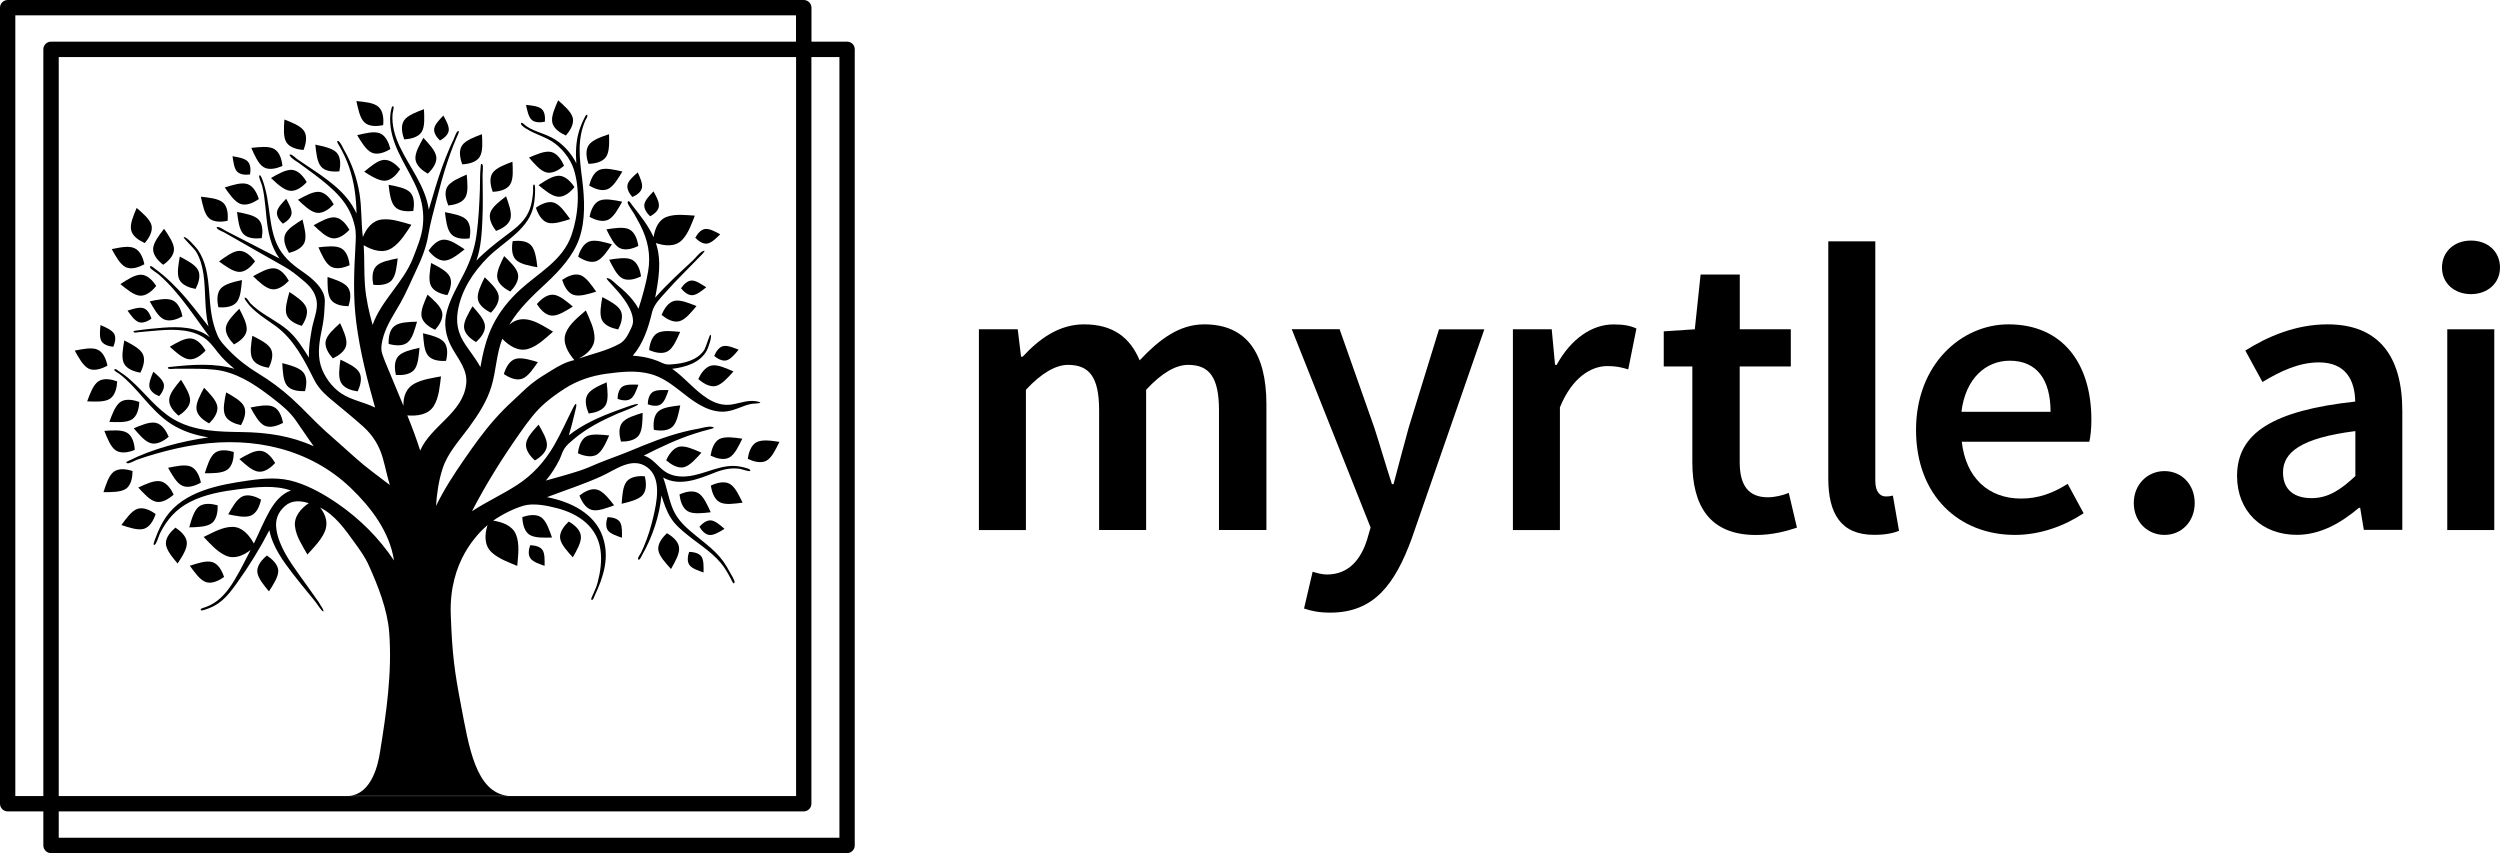 <?xml version="1.0" encoding="UTF-8"?> <!-- Generator: Adobe Illustrator 23.0.4, SVG Export Plug-In . SVG Version: 6.00 Build 0) --> <svg xmlns="http://www.w3.org/2000/svg" xmlns:xlink="http://www.w3.org/1999/xlink" id="Layer_1" x="0px" y="0px" viewBox="0 0 3541.7 1208.5" style="enable-background:new 0 0 3541.7 1208.5;" xml:space="preserve"> <style type="text/css"> .st0{fill:#000000;} </style> <g> <path class="st0" d="M1706,459.5c-35.9,0-64.2,22-91.5,51c-13.4-31.9-37.1-51-78.8-51c-35.3,0-63.2,20.2-86.9,45.8h-2.3l-4.7-38.8 h-55v284.4h66.6V552.2c22-23.7,42.3-35.3,59.7-35.3c30.1,0,44,17.4,44,64.2v169.7h66.6V552.2c22-23.7,41.7-35.3,59.7-35.3 c29.6,0,43.5,17.4,43.5,64.2v169.7h67.2V572.4C1794,500.6,1766.2,459.5,1706,459.5L1706,459.5z"></path> <path class="st0" d="M1995.6,606c-7,25.4-14.5,53.9-21.4,79.9h-2.3c-8.7-26.6-16.8-55-24.9-79.9l-49.2-139.6H1830l111.7,280.9 l-5.2,17.9c-9.2,28.4-26.6,48.7-56.7,48.7c-7,0-15.1-2.3-20.2-4l-12.2,52.2c10.4,3.5,21.4,5.8,37.1,5.8c62,0,91.5-40,115.2-104.2 l103.1-297.1h-64.2L1995.6,606z"></path> <path class="st0" d="M2205.3,516.9h-2.3l-4.7-50.4h-55v284.4h66.6V577.1c17.4-42.8,44.6-58.5,67.2-58.5c12.2,0,19.7,1.7,29.6,4.7 l11.6-57.9c-8.7-4-17.9-5.8-32.4-5.8C2255.6,459.5,2225.5,479.8,2205.3,516.9L2205.3,516.9z"></path> <path class="st0" d="M2504.6,704.5c-27.2,0-40-16.2-40-49.8V519.2h72.4v-52.7h-72.3v-77.6h-55.5l-8.2,77.6l-44,2.9v49.8h40.5v135.6 c0,61.4,24.3,103.1,90.3,103.1c22.6,0,42.3-5.2,57.9-10.4l-11.6-49.2C2526,701.6,2514.4,704.5,2504.6,704.5L2504.6,704.5z"></path> <path class="st0" d="M2671.2,703.3c-7,0-14.5-5.8-14.5-22V341.9h-66.6v335.9c0,49.2,17.4,79.9,64.9,79.9c15.7,0,27.2-2.3,35.3-5.8 l-8.7-49.8C2676.4,703.3,2674.1,703.3,2671.2,703.3L2671.2,703.3z"></path> <path class="st0" d="M2845.3,459.5c-66.6,0-130.9,56.7-130.9,149.5c0,93.8,61.4,148.8,140.1,148.8c35.9,0,70.1-12.7,97.3-30.7 l-22.6-41.7c-20.9,13.4-41.7,20.9-66,20.9c-45.8,0-78.2-28.9-84-80.5h180.7c1.7-7,2.9-18.5,2.9-31.3 C2962.8,515.2,2922.3,459.5,2845.3,459.5L2845.3,459.5z M2778.7,583.4c5.8-47.5,34.8-72.4,68.4-72.4c38.8,0,57.9,27.2,57.9,72.4 H2778.7z"></path> <path class="st0" d="M3066.4,667.4c-24.3,0-43.5,19.1-43.5,45.2s19.1,45.2,43.5,45.2s42.8-19.1,42.8-45.2 S3090.8,667.4,3066.4,667.4z"></path> <path class="st0" d="M3297.3,459.5c-45.2,0-85.1,17.4-116.4,37.1l24.3,44.6c24.9-15.1,51.5-27.8,79.9-27.8 c38.3,0,51,25.4,51.5,55.5c-116.4,12.7-167.4,44.6-167.4,105.4c0,49.8,34.8,83.4,84.6,83.4c33.6,0,62.5-16.8,88.1-38.3h1.7 l5.2,31.3h54.5V582.2C3403.3,503,3368.6,459.5,3297.3,459.5L3297.3,459.5z M3336.8,674.4c-20.9,19.7-38.8,31.3-62,31.3 c-23.7,0-40.5-11-40.5-36.5c0-28.4,25.4-48.7,102.5-58.5V674.4z"></path> <path class="st0" d="M3467,466.5h66.6v284.4H3467V466.5z"></path> <path class="st0" d="M3500.6,340.8c-23.7,0-41.1,15.7-41.1,38.3c0,22,17.4,37.6,41.1,37.6c23.7,0,41.1-15.7,41.1-37.6 C3541.7,356.4,3524.4,340.8,3500.6,340.8L3500.6,340.8z"></path> <path class="st0" d="M931.1,472c-7.8,4.6-10.7,15.5-11.5,23.9c7.7,3.4,18.7,6.3,26.5,1.7c7.8-4.6,13-17.5,17.5-27.4 C952.7,469.2,938.9,467.4,931.1,472L931.1,472z"></path> <path class="st0" d="M801.7,192c5.5-6.3,11.7-15.9,9.8-24.8c-2-8.8-12.6-17.8-20.8-25.1c-4.3,10-10.2,22.6-8.3,31.4 C784.3,182.5,794,188.6,801.7,192L801.7,192z"></path> <path class="st0" d="M962.6,700.5c1,8.4,3.9,19.3,11.8,23.8c7.8,4.5,21.6,2.6,32.5,1.4c-4.6-9.9-10-22.7-17.8-27.2 C981.3,694,970.3,697,962.6,700.5z"></path> <path class="st0" d="M910.7,701c5.8-7,4.8-18.3,2.7-26.4c-8.4-0.5-19.8,0.4-25.5,7.4c-5.8,7-6.4,20.9-7.2,31.7 C891.3,711,904.9,708,910.7,701z"></path> <path class="st0" d="M766.6,732.8c-7.5-5.1-18.6-3-26.6-0.3c0.2,8.4,2.3,19.6,9.7,24.8c7.5,5.1,21.3,4.5,32.3,4.2 C778.3,751.1,774.1,737.9,766.6,732.8L766.6,732.8z"></path> <path class="st0" d="M944.8,755.4c-6.2,5.8-13.3,14.6-12.2,23.6c1.1,9,10.8,19,18,27.1c5.3-9.5,12.5-21.4,11.4-30.4 C961.1,766.6,952.1,759.5,944.8,755.4L944.8,755.4z"></path> <path class="st0" d="M805.7,738.9c-6.2,5.8-13.3,14.6-12.2,23.6s10.8,19,18,27.1c5.3-9.5,12.5-21.4,11.4-30.4 C822,750.1,813.1,743.1,805.7,738.9L805.7,738.9z"></path> <path class="st0" d="M943.8,652.1c6.3,5.5,15.9,11.7,24.7,9.9c8.8-2,17.8-12.5,25.2-20.7c-10-4.3-22.6-10.3-31.4-8.5 C953.3,634.9,947.1,644.5,943.8,652.1L943.8,652.1z"></path> <path class="st0" d="M1007.7,517.9c-8.8,2-15,11.5-18.5,19.1c6.3,5.5,15.9,11.7,24.7,9.9c8.8-2,17.8-12.5,25.2-20.7 C1029.1,521.9,1016.5,515.9,1007.7,517.9L1007.7,517.9z"></path> <path class="st0" d="M986.7,433.6c-10.1-4-22.9-9.5-31.7-7.3c-8.8,2.3-14.6,12.1-17.7,19.9c6.5,5.3,16.3,11.2,25,8.9 C971.1,452.9,979.6,442,986.7,433.6z"></path> <path class="st0" d="M702.7,327.1c7.9-2.8,17.9-8.3,20.4-17c2.5-8.7-2.5-21.6-6.2-32c-8.6,6.7-19.8,14.9-22.4,23.6 C692,310.5,697.6,320.5,702.7,327.1z"></path> <path class="st0" d="M588.6,225.9c1.1,9,10.1,16,17.4,20.1c6.2-5.8,13.2-14.7,12.1-23.7s-10.9-18.9-18.3-27 C594.5,204.9,587.4,216.9,588.6,225.9L588.6,225.9z"></path> <path class="st0" d="M406.1,446.1c3.2,8.5,13.5,13.3,21.5,15.5c4.7-7.1,9.5-17.3,6.3-25.9c-3.2-8.5-14.9-16-23.9-22 C407.1,424.4,403,437.6,406.1,446.1z"></path> <path class="st0" d="M378.1,787c-6.5,5.3-14.1,13.8-13.6,22.8s9.6,19.6,16.5,28c5.9-9.2,13.7-20.7,13.2-29.8 C393.6,799.2,385.1,791.7,378.1,787L378.1,787z"></path> <path class="st0" d="M291.9,824.7c8.6,2.8,18.7-2.4,25.5-7.3c-2.6-8-7.7-18.2-16.3-21s-21.7,1.7-32.2,5.1 C275.5,810.4,283.3,821.9,291.9,824.7z"></path> <path class="st0" d="M1019.1,622c-7.9,4.2-11.2,15.2-12.4,23.5c7.6,3.6,18.5,7,26.4,2.7c7.9-4.2,13.7-17,18.5-26.7 C1040.8,619.9,1027,617.8,1019.1,622z"></path> <path class="st0" d="M1033.5,685.3c-7.9-4.2-18.9-1-26.4,2.6c1.2,8.4,4.5,19.2,12.4,23.5s21.7,2.1,32.5,0.7 C1047.2,702.3,1041.5,689.6,1033.5,685.3z"></path> <path class="st0" d="M1071.7,626.5c-7.9,4.2-11.2,15.2-12.4,23.5c7.6,3.6,18.5,7,26.4,2.7c7.9-4.2,13.7-17,18.5-26.7 C1093.5,624.4,1079.8,622.2,1071.7,626.5z"></path> <path class="st0" d="M830.5,618.4c-7.8,4.5-10.9,15.4-11.7,23.8c7.7,3.5,18.7,6.4,26.5,2c7.8-4.5,13.3-17.3,17.7-27.3 C852.1,615.8,838.3,614,830.5,618.4L830.5,618.4z"></path> <path class="st0" d="M881.2,599.1c-5.4,7.3-3.8,18.5-1.4,26.5c8.4,0.1,19.7-1.4,25.1-8.7c5.4-7.3,5.3-21.2,5.5-32.1 C900.1,588.1,886.6,591.8,881.2,599.1L881.2,599.1z"></path> <path class="st0" d="M952.5,604.8c6.6-6.1,9-19.9,11.2-30.5c-10.9,1.3-24.7,2.6-31.3,8.7c-6.6,6.2-7.1,17.5-6.1,25.9 C934.4,610.5,945.7,610.9,952.5,604.8L952.5,604.8z"></path> <path class="st0" d="M852.8,453.4c4,8.2,14.8,11.7,23,13.3c3.9-7.5,7.6-18.3,3.6-26.3c-4-8.2-16.4-14.3-26.1-19.5 C851.5,431.7,848.8,445.3,852.8,453.4z"></path> <path class="st0" d="M760.6,430.8c4.5,7.1,12,15.8,21,16.3c9,0.7,20.7-7.1,29.9-12.8c-8.4-7-18.8-16.2-27.8-16.8 C774.6,416.9,766,424.4,760.6,430.8z"></path> <path class="st0" d="M844.6,413.2c-6.3-8.9-14-20.5-22.5-23.5c-8.6-2.9-18.8,2.1-25.7,6.8c2.5,8,7.5,18.3,16,21.2 C821,420.7,834.2,416.3,844.6,413.2z"></path> <path class="st0" d="M729.7,508.6c-8.6,3-13.5,13.3-15.9,21.3c7,4.8,17.2,9.7,25.8,6.7c8.6-3,16.2-14.7,22.4-23.6 C751.5,509.9,738.2,505.7,729.7,508.6z"></path> <path class="st0" d="M355.8,730.3c8.3-3.7,12.3-14.3,14-22.6c-7.3-4.1-17.9-8.2-26.2-4.5c-8.3,3.7-14.9,16-20.3,25.4 C333.9,730.8,347.5,734,355.8,730.3L355.8,730.3z"></path> <path class="st0" d="M308.4,715.9c-8-2.3-19.3-3.8-26.5,1.7c-7.2,5.5-10.8,19-13.8,29.5c10.9-0.3,24.8-0.4,32-6 C307.2,735.7,308.6,724.4,308.4,715.9L308.4,715.9z"></path> <path class="st0" d="M264.7,768.6c-0.5-9-9.1-16.5-16.2-21.1c-6.4,5.4-14,13.9-13.5,22.9c0.5,9,9.7,19.6,16.6,27.9 C257.5,789.3,265.3,777.7,264.7,768.6L264.7,768.6z"></path> <path class="st0" d="M389.8,655.9c-4.2-7.3-11.3-16.2-20.3-17.2c-9-1-20.9,6.2-30.4,11.6c8,7.3,18.2,17,27.2,17.9 C375.4,669.2,384.2,662.1,389.8,655.9z"></path> <path class="st0" d="M331.2,640.3c-8-2.5-19.2-4.2-26.5,1.1s-11.2,18.7-14.6,29.1c10.9-0.1,24.8,0.2,32.1-5.2 C329.6,659.9,331.2,648.6,331.2,640.3z"></path> <path class="st0" d="M258.4,688.2c8.3,3.7,18.9-0.3,26.2-4.5c-1.7-8.3-5.8-18.9-14-22.6c-8.3-3.7-21.8-0.5-32.5,1.6 C243.5,672.2,250.1,684.5,258.4,688.2L258.4,688.2z"></path> <path class="st0" d="M227.2,681.8c-8.9-1.7-21.4,4.3-31.3,8.9c7.4,7.9,16.6,18.5,25.5,20.2c8.9,1.7,18.4-4.6,24.6-10.3 C242.4,693,236.1,683.5,227.2,681.8L227.2,681.8z"></path> <path class="st0" d="M195,720.8c-8.6,2.7-16.5,14.2-23,23c10.3,3.4,23.5,8,32.1,5.3c8.6-2.8,13.8-12.9,16.4-20.9 C213.8,723.3,203.7,718.1,195,720.8z"></path> <path class="st0" d="M187.8,667.3c-8-2.6-19.2-4.5-26.5,0.9c-7.3,5.3-11.3,18.7-14.7,29c10.9,0,24.8,0.3,32.2-5 C186,686.9,187.7,675.7,187.8,667.3z"></path> <path class="st0" d="M214.1,628c8.8,2.2,18.5-3.8,24.9-9.2c-3.3-7.8-9.1-17.5-17.9-19.7c-8.8-2.2-21.5,3.5-31.6,7.6 C196.5,615,205.3,625.8,214.1,628z"></path> <path class="st0" d="M180.2,613.2c-7.7-4.8-21.5-3.5-32.4-2.8c4.1,10.1,8.9,23.2,16.6,27.9c7.7,4.8,18.8,2.3,26.5-0.9 C190.5,629.1,188,618,180.2,613.2L180.2,613.2z"></path> <path class="st0" d="M374.7,603c8.2,3.9,18.9,0,26.3-3.9c-1.6-8.3-5.3-19-13.6-22.8c-8.2-3.9-21.8-1-32.5,1 C360.1,586.7,366.6,599.1,374.7,603L374.7,603z"></path> <path class="st0" d="M341.4,602.3c4.1-7.3,8.2-17.9,4.5-26.2s-16-14.8-25.5-20.2c-2.2,10.7-5.3,24.2-1.5,32.5 C322.5,596.7,333.2,600.6,341.4,602.3L341.4,602.3z"></path> <path class="st0" d="M296.3,599.8c6-5.9,12.9-14.9,11.6-23.9c-1.3-8.9-11.2-18.7-18.8-26.6c-5.1,9.7-12,21.7-10.7,30.8 S288.8,595.9,296.3,599.8L296.3,599.8z"></path> <path class="st0" d="M253,588.9c7.1-4.6,15.7-12,16.3-21c0.5-9-7.2-20.7-12.9-29.9c-7,8.4-16.1,18.9-16.7,27.9 C238.9,574.9,246.4,583.4,253,588.9z"></path> <path class="st0" d="M291.2,496.6c-4.2-7.3-11.4-16.1-20.4-17.1c-9-1-20.9,6.3-30.3,11.7c8.2,7.3,18.3,16.8,27.3,17.8 C276.8,509.9,285.6,502.8,291.2,496.6L291.2,496.6z"></path> <path class="st0" d="M432.1,554.1c2.2-8.2,3.4-19.5-2.4-26.5c-5.8-7.1-19.2-10.3-29.8-13.2c0.7,10.9,1,24.8,6.7,31.9 S423.7,554.5,432.1,554.1z"></path> <path class="st0" d="M380.7,521c3.8-7.5,7.3-18.4,3.2-26.4c-4.1-8-16.7-14-26.4-18.9c-1.6,10.8-4.1,24.5,0,32.5 C361.4,516.3,372.3,519.7,380.7,521z"></path> <path class="st0" d="M506.7,554.4c3.6-7.6,6.8-18.5,2.5-26.5c-4.3-7.9-17.1-13.6-26.9-18.4c-1.4,10.8-3.6,24.6,0.8,32.5 C487.4,550.2,498.4,553.3,506.7,554.4z"></path> <path class="st0" d="M586.5,524.2c6-6.8,6.8-20.8,7.8-31.5c-10.7,2.5-24.2,5.2-30.2,12.1c-6,6.8-5.1,18.2-3.3,26.4 C569.1,531.8,580.5,531,586.5,524.2L586.5,524.2z"></path> <path class="st0" d="M631.9,511.2c2.1-8.2,3-19.5-2.7-26.4c-5.8-7-19.3-10-29.9-12.7c0.8,10.9,1.3,24.8,7.2,31.7 C612.2,510.8,623.5,511.8,631.9,511.2z"></path> <path class="st0" d="M577.2,485.3c7.2-5.5,10.5-19,13.6-29.6c-10.9,0.4-24.8,0.5-32,6.2c-7.2,5.5-8.5,16.8-8.2,25.3 C558.8,489.5,570.2,490.9,577.2,485.3z"></path> <path class="st0" d="M626.4,442.5c-2-8.8-12.5-17.8-20.7-25.1c-4.3,10-10.3,22.6-8.4,31.4c2,8.8,11.5,15,19.2,18.4 C622.1,460.9,628.3,451.4,626.4,442.5L626.4,442.5z"></path> <path class="st0" d="M637.1,391.7c-4.1-8-16.6-14.1-26.3-19.1c-1.7,10.8-4.3,24.5-0.2,32.5c4.1,8,14.9,11.6,23.2,13 C637.7,410.5,641.2,399.7,637.1,391.7L637.1,391.7z"></path> <path class="st0" d="M657.4,464.2c0.9,9,9.7,16.2,17,20.4c6.3-5.7,13.5-14.3,12.6-23.4s-10.4-19.1-17.6-27.3 C664,443.4,656.6,455.1,657.4,464.2L657.4,464.2z"></path> <path class="st0" d="M706.4,418.8c-1.5-8.9-11.8-18.4-19.7-26c-4.8,9.8-11.2,22.2-9.7,31.1c1.5,8.9,10.9,15.4,18.5,19.1 C701.4,437,707.9,427.8,706.4,418.8z"></path> <path class="st0" d="M723,413c5.9-6.1,12.4-15.3,10.9-24.2c-1.5-8.9-11.8-18.4-19.7-26c-4.8,9.8-11.2,22.2-9.7,31.1 C706.1,402.8,715.4,409.3,723,413z"></path> <path class="st0" d="M752.3,347.4c-6.2-6.6-17.6-6.8-26-5.8c-1.5,8.3-1.8,19.7,4.3,26.2c6.2,6.5,20,8.8,30.7,10.8 C760,367.9,758.5,354.1,752.3,347.4z"></path> <path class="st0" d="M834.1,205.5c-5.2,7.4-3.2,18.6-0.4,26.6c8.4-0.2,19.6-2.2,24.8-9.7c5.2-7.4,4.6-21.3,4.3-32.3 C852.5,193.7,839.2,198,834.1,205.5L834.1,205.5z"></path> <path class="st0" d="M780.9,215.3c-8.8-2.1-21.5,3.7-31.5,7.9c7.2,8.3,16,19,24.8,21.1c8.8,2.1,18.5-4,24.9-9.5 C795.7,227.1,789.7,217.4,780.9,215.3L780.9,215.3z"></path> <path class="st0" d="M849.3,240.6c-8.4,3.5-12.6,14.1-14.6,22.3c7.2,4.3,17.7,8.6,26.1,5.1c8.4-3.5,15.2-15.7,20.9-25 C871,240.6,857.6,237.1,849.3,240.6z"></path> <path class="st0" d="M813.8,265.1c-4.6-7.1-12.2-15.5-21.2-16.1s-20.5,7.3-29.7,13.3c8.5,6.8,19,16,28,16.4 C800,279.3,808.4,271.7,813.8,265.1L813.8,265.1z"></path> <path class="st0" d="M861.4,311.4c8.3-3.8,14.7-16.2,20-25.7c-10.7-2.1-24.3-5.1-32.5-1.3c-8.3,3.8-12.1,14.6-13.7,22.8 C842.5,311.3,853.2,315.2,861.4,311.4L861.4,311.4z"></path> <path class="st0" d="M891.6,325c-8-4.1-21.7-1.7-32.5-0.1c4.9,9.8,10.8,22.4,18.8,26.5s18.9,0.8,26.4-3 C903.1,340,899.6,329.2,891.6,325L891.6,325z"></path> <path class="st0" d="M881.8,394.4c8,4.1,18.9,0.8,26.4-3c-1.3-8.4-4.7-19.1-12.7-23.4c-8-4.1-21.7-1.7-32.5-0.1 C867.9,377.6,873.8,390.2,881.8,394.4L881.8,394.4z"></path> <path class="st0" d="M834.7,342.1c-8.5,3.2-13.3,13.5-15.7,21.5c7,4.7,17.3,9.5,25.8,6.4c8.5-3.2,16-14.9,22.1-23.9 C856.6,343.2,843.3,339,834.7,342.1L834.7,342.1z"></path> <path class="st0" d="M775.5,315.4c8.6,2.8,21.7-1.7,32.2-5c-6.4-8.8-14.1-20.3-22.8-23.3c-8.6-2.8-18.8,2.3-25.7,7.2 C761.8,302.3,766.9,312.4,775.5,315.4z"></path> <path class="st0" d="M665.3,337.7c1.5-8.3,1.8-19.7-4.3-26.2c-6.2-6.6-20-8.8-30.7-10.9c1.4,10.8,2.8,24.7,9.1,31.2 C645.5,338.5,656.9,338.8,665.3,337.7z"></path> <path class="st0" d="M559.5,293c6.2,6.6,17.6,6.8,26,5.9c1.5-8.3,1.8-19.7-4.3-26.2c-6.2-6.6-20-8.8-30.7-10.9 C551.8,272.5,553.2,286.3,559.5,293z"></path> <path class="st0" d="M633.7,264.6c-4.7,7.8-1.8,18.8,1.4,26.5c8.4-0.8,19.5-3.5,24-11.3c4.7-7.7,3-21.6,2.1-32.5 C651.4,251.7,638.4,256.8,633.7,264.6z"></path> <path class="st0" d="M572.3,170.8c-5,7.6-2.6,18.7,0.4,26.6c8.4-0.4,19.6-2.7,24.5-10.3c5-7.6,3.9-21.4,3.4-32.4 C590.4,158.6,577.3,163.2,572.3,170.8z"></path> <path class="st0" d="M543.8,226.5c-9,0.7-19.5,9.9-27.8,16.8c9.2,5.8,20.9,13.4,29.9,12.7c9-0.7,16.4-9.2,21-16.4 C561.5,233.3,552.9,225.9,543.8,226.5z"></path> <path class="st0" d="M538.4,188.9c-8.4-3.5-21.8,0.1-32.4,2.6c5.7,9.3,12.6,21.4,21,24.9c8.4,3.5,18.9-0.9,26.1-5.2 C551,203,546.8,192.4,538.4,188.9z"></path> <path class="st0" d="M504.9,143.2c2.3,10.7,4.9,24.3,11.6,30.4c6.7,6.1,18.2,5.4,26.3,3.7c0.9-8.4,0.2-19.8-6.5-25.8 C529.7,145.3,515.8,144.3,504.9,143.2L504.9,143.2z"></path> <path class="st0" d="M475,308c-9-1.2-21,5.9-30.7,11.1c7.9,7.5,17.8,17.3,26.9,18.5c9,1.2,17.9-5.9,23.8-12 C490.9,318.2,484,309.2,475,308z"></path> <path class="st0" d="M480.8,242.7c1.7-8.3,2.3-19.6-3.7-26.3c-6.1-6.7-19.8-9.2-30.4-11.5c1.2,10.9,2.3,24.7,8.4,31.4 C461,243,472.4,243.6,480.8,242.7L480.8,242.7z"></path> <path class="st0" d="M452.8,271.9c-9-1.2-21,5.9-30.7,11.1c7.9,7.5,17.8,17.3,26.9,18.5c9,1.2,17.9-5.9,23.8-12 C468.6,282.1,461.7,273.1,452.8,271.9z"></path> <path class="st0" d="M483.6,351.9c-7.8-4.5-21.6-2.7-32.5-1.5c4.5,9.9,9.9,22.8,17.7,27.3c7.8,4.5,18.8,1.5,26.5-2 C494.4,367.3,491.5,356.3,483.6,351.9L483.6,351.9z"></path> <path class="st0" d="M528.8,403.4c8.4,1,19.7,0.5,25.9-6.1s7.4-20.5,8.7-31.3c-10.7,2.2-24.5,4.6-30.5,11.2 C526.7,383.8,527.2,395.1,528.8,403.4z"></path> <path class="st0" d="M389.2,380.2c-9-1.2-21,5.9-30.7,11.1c7.9,7.5,17.8,17.3,26.9,18.5c9,1.2,17.9-5.9,23.8-12 C405,390.4,398.2,381.3,389.2,380.2L389.2,380.2z"></path> <path class="st0" d="M344.8,331.5c6.2,6.6,17.6,6.8,26,5.9c1.5-8.3,1.8-19.7-4.3-26.2c-6.2-6.6-20-8.8-30.7-10.9 C337.2,311.1,338.6,324.9,344.8,331.5L344.8,331.5z"></path> <path class="st0" d="M232.2,452.4c8.3,3.8,18.9-0.2,26.2-4.2c-1.6-8.3-5.5-18.9-13.8-22.7c-8.3-3.8-21.8-0.8-32.5,1.4 C217.5,436.3,223.9,448.6,232.2,452.4L232.2,452.4z"></path> <path class="st0" d="M277.1,409.3c3.9-7.5,7.6-18.2,3.7-26.3c-4-8.2-16.4-14.3-26.1-19.5c-1.8,10.8-4.6,24.3-0.7,32.5 C258,404.2,268.7,407.8,277.1,409.3z"></path> <path class="st0" d="M331.5,487.9c7.5-3.9,16.6-10.7,17.9-19.6c1.3-8.9-5.4-21.1-10.4-30.9c-7.6,7.8-17.6,17.5-19,26.4 C318.8,472.8,325.6,481.9,331.5,487.9L331.5,487.9z"></path> <path class="st0" d="M309.4,435.3c8.4,0.7,19.8-0.1,25.7-7c5.9-6.8,6.7-20.8,7.7-31.6c-10.7,2.5-24.2,5.3-30.2,12.2 C306.7,415.8,307.5,427.1,309.4,435.3L309.4,435.3z"></path> <path class="st0" d="M431.4,343.4c3.4-8.4-0.3-21.8-2.9-32.4c-9.2,5.8-21.2,12.9-24.6,21.3s1.1,18.8,5.5,26 C417.5,356.2,428,351.9,431.4,343.4z"></path> <path class="st0" d="M745.2,628.9c-0.9,9,6.3,17.8,12.6,23.4c7.3-4.2,16.1-11.4,17-20.4s-6.4-20.9-11.8-30.3 C755.6,609.7,746,619.8,745.2,628.9L745.2,628.9z"></path> <path class="st0" d="M832.2,559.3c-4.6,7.8-1.5,18.8,1.8,26.5c8.4-1,19.3-3.9,23.9-11.7c4.5-7.8,2.7-21.6,1.5-32.5 C849.5,546,836.7,551.3,832.2,559.3L832.2,559.3z"></path> <path class="st0" d="M820.9,702c2.9,7.9,8.5,17.8,17.2,20.3s21.6-2.7,31.9-6.4c-6.7-8.6-15.1-19.7-23.8-22.2 C837.5,691.1,827.6,696.8,820.9,702L820.9,702z"></path> <path class="st0" d="M490.5,489.1c1.8-8.9-4.2-21.4-8.7-31.3c-8,7.4-18.6,16.5-20.4,25.3c-1.8,8.9,4.5,18.4,10.1,24.6 C479.1,504.2,488.6,498,490.5,489.1z"></path> <path class="st0" d="M166,540.3c-7.9-2.9-19-5.2-26.6-0.1c-7.5,5-12.1,18.2-15.9,28.4c10.9,0.4,24.8,1.3,32.3-3.7 C163.4,559.8,165.6,548.7,166,540.3z"></path> <path class="st0" d="M175.6,514.8c4,8.2,14.8,11.7,23.2,13.2c3.9-7.5,7.5-18.3,3.5-26.4s-16.5-14.2-26.2-19.3 C174.3,493.1,171.5,506.7,175.6,514.8z"></path> <path class="st0" d="M152.2,518.1c-1.6-8.3-5.5-18.9-13.8-22.7c-8.3-3.8-21.8-0.8-32.5,1.3c5.3,9.5,11.8,21.8,20,25.7 C134.1,526.1,144.8,522.1,152.2,518.1L152.2,518.1z"></path> <path class="st0" d="M170.8,569.3c-7.5,5-12.1,18.2-15.9,28.4c10.9,0.4,24.8,1.3,32.3-3.7c7.5-5,9.8-16.2,10.1-24.6 C189.5,566.6,178.3,564.3,170.8,569.3z"></path> <path class="st0" d="M158.3,352.9c5.3,9.5,11.8,21.8,20,25.7c8.3,3.8,18.9-0.2,26.2-4.2c-1.6-8.3-5.5-18.9-13.8-22.7 C182.6,347.6,169,350.8,158.3,352.9L158.3,352.9z"></path> <path class="st0" d="M200.2,389.2c-9-0.5-20.5,7.4-29.7,13.3c8.5,6.8,19,15.9,28,16.4c9,0.5,17.5-7.2,22.8-13.7 C216.9,398.1,209.3,389.6,200.2,389.2z"></path> <path class="st0" d="M246.5,353.5c0.2-9-7.9-20.3-14.1-29.4c-6.6,8.7-15.3,19.6-15.5,28.6c-0.2,9,7.6,17.3,14.3,22.4 C238.1,370.4,246.3,362.5,246.5,353.5L246.5,353.5z"></path> <path class="st0" d="M410.9,270.3c9,1,17.9-6.1,23.6-12.3c-4.1-7.3-11.2-16.2-20.2-17.3c-9-1-21,6.1-30.4,11.5 C391.9,259.7,401.9,269.3,410.9,270.3L410.9,270.3z"></path> <path class="st0" d="M339.2,355.4c-9,0-20.1,8.6-28.9,15c8.8,6.3,19.9,14.8,29,14.8c9,0,17.1-8.2,22-14.9 C356.3,363.4,348.3,355.4,339.2,355.4L339.2,355.4z"></path> <path class="st0" d="M341,289c8.6,2.9,18.8-2.2,25.7-7c-2.5-8-7.5-18.3-16.1-21.2c-8.6-2.9-21.7,1.5-32.2,4.8 C324.7,274.6,332.4,286.1,341,289z"></path> <path class="st0" d="M430.1,212.4c3-7.8,5.7-18.9,0.8-26.6c-4.8-7.6-17.9-12.5-28-16.5c-0.7,10.9-2,24.8,2.9,32.4 C410.6,209.4,421.8,211.9,430.1,212.4L430.1,212.4z"></path> <path class="st0" d="M284.6,278.7c2.3,10.7,4.8,24.3,11.5,30.4c6.7,6.1,18,5.4,26.3,3.8c0.9-8.4,0.3-19.8-6.4-25.8 C309.4,281.1,295.5,279.9,284.6,278.7L284.6,278.7z"></path> <path class="st0" d="M679.4,222.5c5-7.6,3.9-21.4,3.4-32.4c-10.2,3.9-23.3,8.5-28.3,16.1c-5,7.6-2.6,18.7,0.4,26.6 C663.3,232.4,674.5,230.1,679.4,222.5z"></path> <path class="st0" d="M722.6,261.5c5-7.6,3.9-21.4,3.4-32.4c-10.2,3.9-23.3,8.5-28.3,16.1s-2.6,18.7,0.4,26.6 C706.5,271.4,717.7,269.2,722.6,261.5z"></path> <path class="st0" d="M628.6,339.5c-9,0.3-16.7,8.7-21.4,15.7c5.2,6.6,13.6,14.3,22.6,14s19.8-9.2,28.4-16 C649.1,347.1,637.8,339.2,628.6,339.5L628.6,339.5z"></path> <path class="st0" d="M464,392.4c0,10.9-0.4,24.8,4.8,32.2c5.3,7.4,16.5,9.1,24.9,9.2c2.6-8,4.5-19.2-0.8-26.6 C487.6,399.9,474.3,395.9,464,392.4L464,392.4z"></path> <path class="st0" d="M771.9,172.4c0.5-5.9,0.2-13.8-4.6-18c-4.7-4.2-14.5-5-22.1-5.8c1.6,7.5,3.4,17.1,8.2,21.3 S766.1,173.6,771.9,172.4z"></path> <path class="st0" d="M203.2,436.6c-6-2-15.2,1.2-22.5,3.5c4.5,6.2,9.9,14.2,16,16.3c6,2,13.2-1.6,17.9-5 C212.7,445.7,209.3,438.5,203.2,436.6L203.2,436.6z"></path> <path class="st0" d="M225.5,561.3c3.8-4.5,8-11.3,6.5-17.4c-1.5-6.2-9-12.3-14.8-17.3c-2.9,7.1-6.8,16-5.4,22.1 C213.2,554.9,220,559.1,225.5,561.3L225.5,561.3z"></path> <path class="st0" d="M881.7,547.8c-5.2,3.6-6.7,11.4-6.8,17.3c5.5,2,13.4,3.5,18.6-0.1c5.2-3.6,8.3-12.8,10.9-20 C896.6,544.7,886.9,544.2,881.7,547.8z"></path> <path class="st0" d="M947.1,552.7c-7.6-0.2-17.4-0.8-22.6,2.8c-5.2,3.6-6.7,11.4-6.8,17.3c5.5,2,13.4,3.5,18.6-0.1 C941.6,569.1,944.6,559.8,947.1,552.7z"></path> <path class="st0" d="M979.8,397.4c-6.3,0.2-11.7,6.1-15,11c3.7,4.6,9.5,10,15.9,9.8c6.3-0.2,13.8-6.4,19.8-11.2 C994,402.9,986.1,397.2,979.8,397.4L979.8,397.4z"></path> <path class="st0" d="M1024.2,490.4c-6.1,1.6-10.2,8.5-12.4,13.9c4.6,3.7,11.4,7.8,17.5,6.2c6.1-1.6,12.2-9.2,17.1-15.1 C1039.3,492.6,1030.3,488.8,1024.2,490.4L1024.2,490.4z"></path> <path class="st0" d="M933.4,292.5c0.9-6.3-4-14.8-7.6-21.4c-5.2,5.5-12.2,12.4-13,18.7s4,12.6,8.3,16.6 C926.3,303.6,932.6,298.8,933.4,292.5z"></path> <path class="st0" d="M623.3,199c5.2-2.8,11.5-7.6,12.4-13.9s-4-14.8-7.6-21.4c-5.2,5.5-12.2,12.4-13,18.7 C614.2,188.6,619,194.9,623.3,199z"></path> <path class="st0" d="M413,303c0.9-6.3-4-14.8-7.6-21.4c-5.2,5.5-12.2,12.4-13,18.7c-0.9,6.3,4,12.6,8.3,16.6 C405.8,314,412.1,309.3,413,303z"></path> <path class="st0" d="M205.2,344.3c5.4-6.4,11.5-16.1,9.5-24.9c-2.1-8.8-12.8-17.6-21.1-24.8c-4.2,10.1-9.9,22.7-7.8,31.5 C187.8,335,197.5,341,205.2,344.3L205.2,344.3z"></path> <path class="st0" d="M388.5,211.1c-7.8-4.6-21.6-2.7-32.5-1.6c4.5,10,9.8,22.8,17.6,27.4c7.8,4.6,18.8,1.6,26.5-1.8 C399.3,226.6,396.4,215.7,388.5,211.1z"></path> <path class="st0" d="M998.8,324.4c-6.3,0.9-11.1,7.3-13.8,12.5c4.1,4.2,10.4,9,16.7,8.2c6.3-0.9,13.2-7.8,18.6-13.2 C1013.6,328.3,1005,323.5,998.8,324.4z"></path> <path class="st0" d="M143.7,483.3c3.3,5.4,11,7.4,16.8,8c2.3-5.4,4.3-13.2,1.1-18.6c-3.3-5.4-12.3-9.1-19.2-12.2 C141.6,468.2,140.6,477.9,143.7,483.3L143.7,483.3z"></path> <path class="st0" d="M354.2,247.1c1-5.8,1.2-13.8-3.3-18.4c-4.3-4.6-14-6-21.5-7.4c1.1,7.5,2.2,17.3,6.5,21.8 C340.4,247.7,348.3,248,354.2,247.1L354.2,247.1z"></path> <path class="st0" d="M909.4,266.2c1.3-6.2-2.8-15-5.9-22c-5.7,5.1-13.2,11.4-14.5,17.6c-1.3,6.2,2.9,12.8,6.8,17.3 C901.4,276.8,908.1,272.4,909.4,266.2z"></path> <path class="st0" d="M1200.1,59h-50.5V10.9c0-6-4.9-10.9-10.9-10.9H10.9C4.9,0,0,4.9,0,10.9v1127.7c0,6,4.9,10.9,10.9,10.9h50.5 v48.2c0,6,4.9,10.9,10.9,10.9H1200c6,0,10.9-4.9,10.9-10.9V69.9C1211,63.9,1206.1,59,1200.1,59z M61.4,69.9v1057.9H21.7V21.7h1106 V59H72.3C66.3,59,61.4,63.9,61.4,69.9L61.4,69.9z M1127.8,80.8v1047H83.2V80.8L1127.8,80.8z M1189.2,1186.8H83.2v-37.3h1055.4 c6,0,10.9-4.9,10.9-10.9V80.8h39.7v1106.1H1189.2z"></path> <path class="st0" d="M287.1,864.7c23.9-6.6,34.4-18.9,48.6-38.8c16.8-23.4,32.5-48.8,45.9-74.7c4.6,23.5,19.7,44.1,34,62.6 c7.5,9.7,15.2,19,22.9,28.5c3.7,4.7,5.3,6.1,8.8,10.9c1.5,2.1,3,4.1,4.5,6.3c0.7,1,5.1,7.3,6.2,6.6c1.6-1-3.5-7.9-4.1-9.1 c-2.7-5-2.6-4.2-5.9-8.9c-7.4-10.9-15.3-21.3-22.9-32.1c-14-19.7-30.2-42.1-33.6-66.6c-1.8-13.2,2.3-23.7,12.2-32.5 c9.8-8.7,22-7.7,33.7-4.1c-10.9,7.6-21.1,18.7-19.5,32.8c1.6,14.5,10.7,27.7,17.6,40c8.7-9.7,18.5-19.3,24.1-31.3 c5.9-12.5,2.2-24.7-6-35.2c20.9,10.3,35.4,31.1,48.7,49.5c7.5,10.4,14.9,20.5,20.2,32.4c13.2,29.4,26.4,62.6,28.9,95 c4.3,57-4.1,114.2-13.2,170.4c-2.1,13.2-10.4,58.4-43.7,61.1h177.6h48.4c-47-4.2-56.4-71.1-67.6-129.4 c-8.9-46.5-12.3-70.9-14.3-127.3c-2.8-76.1,38.8-115.3,52.1-127c-4.2,13.5-5.1,28.8,6.2,39c10,9,23.7,13.8,35.9,18.9 c1.1-14.1,3.7-30.4-1.6-44c-5.1-13.2-19.7-18.2-32.5-20.1c12.6-8.8,27.9-16.6,42.7-21.1c14.6-4.3,33.9-0.2,48.4,3.6 c29.9,7.9,55.9,25.9,60.8,58.3c2.4,15.7,0,31.9-4,47c-1.8,7.1-3.2,8.5-5.8,15.3c-0.4,1.1-3.8,7.6-3.2,8.5c2.2,2.8,4.1-3.7,4.7-4.9 c12.8-27.2,21.7-54.6,11.5-84.1c-11.5-33.4-46.4-49.7-78.9-55.9c25.8-9.8,52.2-18.3,77.3-29.7c19.5-8.8,43.2-28.2,64.5-12.8 c21.5,15.5,13.6,50.3,8.5,72c-3.3,13.9-7.6,27.7-13.3,41c-1.2,2.8-2.5,5.7-3.8,8.4c-0.9,1.7-4.6,6.6-4.2,8.2 c1.1,4.9,4.5-2.5,5.5-4.5c14.6-25.5,24.9-55.7,27.7-85c3.4,11,7.1,22.1,13.3,31.9c6.3,9.9,15.4,17.5,24.5,24.8 c18.3,14.7,38.4,26.4,51.7,46.2c3.4,5.1,6.4,10.4,9.2,15.9c0.4,0.8,3.6,8.7,4.8,4.6c0.9-2.8-5.2-12-6.6-14.7 c-2.7-5.3-5.9-10.4-9.3-15.3c-13.7-19-34.2-31.3-51.3-47.1c-9.8-9-17-18.2-21.6-30.8c-5-13.4-7.3-27.6-12.3-40.9 c23.5,13.4,50.8,1.8,73.5-7.1c11.6-4.6,23.3-7.1,35.7-5.1c2,0.3,12.5,4.1,13.8,2.9c3-2.9-10-5.3-11.8-5.8 c-27.7-6.2-50.5,11-77.4,13.4c-11.8,1.1-23.2-0.7-32.8-7.9c-9.6-7.3-16.4-17.9-28.4-21.5c23.7-12,47.7-23.4,72.9-31.4 c6.2-2,12.5-3.8,18.8-5.4c2.8-0.8,11.7-2.5,5-3.9c-5.3-1.2-14.5,1.7-19.7,2.7c-7.1,1.2-14,2.7-20.9,4.5 c-25.8,6.5-50.4,16.5-74.9,26.7c-12.5,5.2-25.1,9.6-37.7,14.5c-11.4,4.3-22.3,9.8-33.9,13.6c-16,5.2-32.1,9.6-48.3,14.1 c7.6-9.1,13.9-19,19.2-29.6c2.4-4.9,4-10.9,6.8-15.4c3.2-5.2,9-9.8,13.5-13.7c18.3-15.5,39.9-26.5,61.9-36.1 c3.2-1.4,29.8-11.1,29.1-13.4c-0.8-2.3-27.4,8.2-30.8,9.3c-23.7,8.7-47.3,19.1-67.2,34.8c2.9-9.6,5.4-19.1,7.7-28.8 c0.8-3.2,1.5-6.4,2.3-9.6c1.7-7.4-0.1-8.2-3.6-1.3c-9.1,17.9-17.2,36.4-27.2,53.8c-13.2,22.8-30.4,42-52.6,56.3 c-20.7,13.4-43.2,23.7-63.8,37.1c19.9-38.5,43.3-75.9,68.3-111.3c10.8-15.3,21.5-30.3,35.9-42.5c8.6-7.3,17.9-14,27.5-20.1 c17.8-11.4,37.6-17.9,58.5-20.8c20.7-2.8,42.3-5.2,62.6,0.3c15.7,4.2,28.3,13.3,40.8,23c17.3,13.6,36.7,29.6,59.8,30.4 c11.2,0.4,20.9-3.8,31.1-7.7c5.5-2.1,11.2-3.8,17.1-3.8c-0.5,0,10.3-0.5,5.7-2.1c-13.7-4.5-26.3,1.4-39.7,3.5 c-12.3,1.8-23.6-2-33.9-8.5c-18.5-11.7-32.1-29.6-50.1-42.1c18.7-2.3,39.5-8.3,49.1-26c1.2-2.2,8.8-21.8,4.7-22.3 c-0.5-0.1-6.6,19-8.3,21.5c-10,15.1-29.4,19.3-46.4,20.5c-5.3,0.4-8.4,0.3-13.2-2c-4.5-2.2-9.1-3.9-13.8-5.4 c-9-2.8-18.5-4.3-27.9-4.9c14.8-17.1,22.2-39.9,27.3-61.5c2.7-11.3,11.8-20,19.5-28.7c8-9.1,16.4-17.8,24.9-26.4 c8.6-8.8,17.3-17.5,25.8-26.3c2.2-2.2,7.3-7.9,1.3-5c-4.8,2.3-9.9,9.5-13.9,13.2c-18.3,17-36.7,33.7-53.2,52.5 c4.8-25.5,9.6-52,1-77.4c12.5,4.2,27.5,5.9,37.4-4.6c8.8-9.3,13.2-22.6,17.8-34.2c-12.7-0.8-27-2.7-39.2,1.5 c-12.4,4.2-17.4,17.1-19.2,29c-7.5-16.5-19.1-30.9-30.2-45.1c-1.3-1.7-5.4-9-6.6-4.5c-0.7,2.7,7.6,13.7,9.2,16.5 c2.8,5.1,5.7,10.1,8.4,15.3c11,21.4,15.5,42.5,11.4,66.4c-3,17.8-8.2,35.7-13.6,52.8c-4.5-8.6-11-16.2-17.9-22.9 c-3.7-3.6-7.6-7-11.6-10.2c-3.5-2.8-8.5-8.4-12.7-9.8c-6.1-2.1-1,2.9,1.1,5.2c3.9,4.2,7.8,8.5,11.6,12.8c6.6,7.7,12.9,16,17.3,25.2 c2,4.3,3.6,8.9,4.2,13.6c0.9,5.9-0.4,9.5-2.9,14.7c-3.9,8.2-7.9,16.6-16.1,21.1c-17.7,9.8-38.5,14.2-57.5,20.8 c10.9-5.8,21.8-14.9,22.2-28.2c0.3-13.8-7-27.5-12.3-39.9c-10.2,9-23.2,18.8-28.4,31.9c-5.4,13.7,3.4,28.2,12.1,38.4 c-11.8,2.7-21.4,7.8-31.5,14.1c-10.2,6.3-20.2,12.2-29.6,19.8c-9.1,7.4-17.3,16-26.1,23.9c-9,8.2-17.5,16.8-25.5,25.9 c-15.9,17.8-29.7,37.4-43.3,57c-14.7,21.2-28.7,42.8-40,66c1.3-18,3.8-36.2,9.5-53.4c7.3-22.1,23.7-39.4,37.2-57.9 c13-17.9,25.2-36.3,31.7-57.6c6.8-22.3,7.1-46.2,15.5-67.9c9.6,9.8,22.7,18.7,37,14.2c13.5-4.2,24.5-15.3,34.9-24.3 c-18.8-11.3-41.9-27.6-62-9.8c14-23.4,32.9-40.9,52.6-59.2c18.6-17.4,37.9-38.3,46.5-62.7c9.2-26.5,7.6-56.6,4.2-84 c-3.6-28.7-7.5-56.2,4.5-83.6c0.8-1.8,3.8-5.8,2.7-7.4c-1.4-2.2-3.4,2.7-3.8,3.5c-3.4,6.5-6.1,13.3-8.2,20.2 c-4.1,14.5-4.6,29.6-3.5,44.5c-7.3-14.9-20-28.7-34.7-36.4c-8.3-4.3-17.3-7-25.9-10.7c-3.7-1.6-7.3-3.5-10.5-5.8 c-1.1-0.8-6.5-6.3-7.3-3.9c-1.3,4.2,15,12,17.7,13.3c8.7,4.1,17.9,7.2,26.1,12.4c13.5,8.5,26.1,24.2,31,39.5 c9.3,29.1,6.6,65-3.3,93.5c-12.6,36.1-46.5,53-73.2,77.6c-15.3,14.1-28.6,30.5-37.9,49.2c-9.5,18.9-14.3,39.4-17.9,60 c-7-13.3-17.1-24.5-24.6-37.3c-7.7-13.3-9.8-26.5-7.5-41.5c4.7-29.9,22-56,43-77c21-20.8,53.9-37.3,63-67.1 c2.1-6.8,3-14.1,3.4-21.3c0.1-1.8,1.1-17.5-2.1-14c-1,1-0.4,7.1-0.5,8.5c-0.2,3.6-0.5,7.1-1.1,10.7c-1,7.1-2.7,14-5.9,20.4 c-7.1,14.8-21.1,24.3-33.8,33.9c-13.8,10.5-27.6,21.3-39.6,33.9c6.7-18.9,7.7-39.4,8.6-59.2c0.9-20.7,0.4-41.4,0.2-62.1 c0-1.8,1.1-13.6-0.1-14.8c-2.5-2.5-2.3,0.2-2.6,2.9c-1.1,10.7-0.8,21.6-1.1,32.4c-0.8,21-1.8,42.1-4.6,62.9 c-2.6,20.2-8.6,37.7-17.8,55.9c-8.7,17.2-18.8,34.1-24.1,52.7c-5.3,18.6-2.2,36.5,7.3,53.3c9,16.1,22,30.9,19.8,50.5 c-4.3,41.1-49.6,59-65.2,94.5c-5.3-16.8-11.6-33.4-18.2-49.8c13.6,1.1,29.7-0.7,37.5-13.4c7.5-12.2,8.4-28,10.2-41.9 c-12.4,2.4-25.7,4.1-37.1,10c-12.3,6.4-16.4,18.4-16.1,31.7c-6.8-16.6-13.9-33.2-20.7-49.8c-3.3-8-6.8-16-9.5-24.2 c-2.4-7.8-0.3-17.2,2-24.9c5-16.6,15.2-31.4,23.7-46.4c8.6-15,15-30.9,22.4-46.4c7.8-16.2,14.5-32.9,17.4-50.8 c2.7-16.5,7.4-32.7,11.5-48.9c4.6-17.7,9.3-35.5,15.1-52.9c2.7-8.3,5.7-16.4,8.8-24.5c1.6-4,3.3-8,5-12.1c0.2-0.4,5-9.8,1.5-8.3 c-2.3,1-4.6,8.3-5.7,10.7c-2,4.2-3.9,8.5-5.8,12.7c-3.9,9-7.4,18-10.8,27.3c-7.2,20-13,40.3-19,60.7c-4.8-33.6-27.4-60.1-41.4-90 c-6.7-14.3-11.2-29.8-9.9-45.8c0.1-1,2.2-9.8,1.3-10.3c-2.3-1.4-2.4,1.2-2.9,3c-2.4,8.5-2.2,18-1.1,26.6 c4.5,33,26.6,59.8,38.7,90.1c6.1,15.3,8.6,31.4,7,47.9c-1.5,16.2-8.3,32.1-14.1,47.1c-13.6,34.7-44.8,59.7-57.2,94.6 c-5.1-18.2-9.3-37-10.8-55.8c-1.5-19-0.5-38-1.8-57.1c12.2,7.2,27.7,12.4,40.4,3.7c11.7-7.8,19.5-21.2,27.2-32.7 c-13.3-3.7-27.6-8.9-41.5-7.5c-13.9,1.4-22.3,12.7-27.3,24.9c-2.6-20.5-1.4-41.3-4.8-61.9c-3.6-21.7-10.9-42.7-22-61.9 c-1.4-2.5-5.2-11.5-8.3-12.3c-3.7-1,2,7.4,2.2,7.8c5.2,9.1,9.7,18.7,13.2,28.7c7.5,21.3,10.3,43.8,10.7,66.3 c-14-31.5-44.5-50.5-72.1-69c-3.9-2.6-7.9-5.3-11.8-8c-1.7-1.2-7.3-6.6-9.3-6.6c-2.8,0-1.6,1.1-0.4,2.8c2.5,3.6,9,7,12.5,9.6 c13.6,10.1,27.5,19.8,40.4,30.9c12.3,10.5,23.7,22.5,30.9,37.1c3.5,7,5.9,14.3,7.5,21.8c2,9.2,1.3,18,0.8,27.4 c-2.1,36.4-3.5,72.4,1.2,108.7c5.2,40.8,15.5,80.8,26.6,120.2c-15.4-7.7-33-10.3-47.7-19.9c-13.6-8.9-25.1-24.9-29.5-40.4 c-4.9-17.7-1.2-36,2.4-53.5c1.6-8.3,2.7-16.4,3-24.7c0.3-7.5,1.7-14.6-1-22c-5.1-13.8-19.8-25.2-31.5-33.2 c-14.6-9.9-27.4-21.5-34.8-37.8c-7.5-16.7-9.2-35.3-11.8-53.3c-1.2-8.7-2.6-17.4-4.9-25.9c-1.1-4.3-2.4-8.6-4-12.7 c-0.3-0.9-3.2-8.3-4.3-4.9c-0.9,2.4,3.6,11.7,4.2,14.5c1.1,4.6,2,9.2,2.7,13.9c1.5,10.4,2.3,20.9,3.4,31.4 c2.2,20.2,6.1,40.5,18.4,57.3c-14-7.3-28.2-14.6-42.3-21.8c-11.2-5.8-22.5-11.5-33.7-17.3c-3-1.5-7.2-4.9-10.5-5.4 c-2.2-0.3-3.4-0.3-1.7,2c1.6,2.3,7.3,4.2,9.7,5.5c5.3,3,10.7,6.1,16,9.1c8.6,4.9,17.1,9.8,25.7,14.7c14.8,8.5,29.7,16.7,44.4,25.2 c9.1,5.2,17.1,11.7,25.2,18.5c9.8,8,17.5,16.4,19.8,29.4c2.2,12.4-4.5,27.2-6.7,39.5c-2.4,13.5-4.7,27.2-4.2,41 c-9-14.2-18-29-31.2-39.9c-13-10.8-28.4-18-41.7-28.3c-3.5-2.6-6.7-5.4-9.8-8.5c-1.5-1.5-4.8-7.3-6.6-7.9 c-5.9-2.1,4.3,9.8,5.4,11.1c10.5,11.5,24,19.6,36.5,28.6c26.2,19.1,40.8,48.4,55,76.7c7.2,14.1,18.5,23.2,30.3,32.9 c13.2,11,26.6,21.8,39.4,33.4c13.5,12.3,22.3,26.6,27.3,44.1c3.7,12.7,6.1,25.7,10,38.3c-16.4-12.6-33.3-24.6-48.6-38.4 c-14-12.7-28.4-25.1-42.5-37.8c-16.6-14.9-31.4-31.7-48-46.6c-14.7-13.3-30.4-25-47.4-35.3c-15-9.1-28.7-19.7-41-32.3 c-6.8-7-13.4-13.6-17.1-22.7c-3.6-8.8-6.2-18-7.8-27.3c-3.9-22.1-2.8-44.8-8.2-66.5c-2.3-9.2-5.9-18.3-11.3-26.2 c-1.5-2.2-17.7-21.2-20.2-17.6c-0.4,0.7,15.3,16.4,17.3,19.6c6.2,9.9,9.1,21.2,10.8,32.6c3.5,24.6,1.1,49.6,7.1,73.8 c-13.8-17.5-27.1-35.4-42.4-51.7c-7-7.4-14.2-14.5-22-21c-4-3.4-8.2-6.6-12.5-9.8c-1.7-1.3-6.5-5.4-5.8-1 c0.4,2.3,10.7,8.5,12.6,10.3c3.7,3.3,7.3,6.7,10.9,10.3c7.4,7.5,14.2,15.3,20.8,23.6c14.1,17.7,26.7,36.5,40.3,54.7 c-18.3-14.8-43.8-15.3-66.1-13.6c-12.5,1-25.3,2.2-37.8,4.1c0.7-0.1-6.5,0.4-3.6,2.4c1.5,1.1,5.1,0,6.7-0.1 c6.3-0.5,12.6-1.2,18.9-1.7c23.3-2.1,49.8-4.3,70.9,7.8c9.3,5.4,15.8,14,22.2,22.4c7.2,9.2,14.8,16.1,23.7,23.5 c-28.3-8.6-61-6-90-2.9c0.5-0.1-6.4,0-3.8,2.3c1.6,1.4,7.8,0.4,9.9,0.4h21.2c15,0,30.3,0,45.2,3c28.6,6.3,52.5,23.7,74.6,41 c11,8.6,20.9,16.8,29.1,28.2c8.9,12.4,17.1,25.3,26.1,37.6c-32.2-14.7-66.2-19.6-101.4-20.1c-33.5-0.5-68-0.8-97.7-18.5 c-23.8-14.2-40.2-37.5-60.8-55.5c-5.2-4.7-10.8-8.9-16.7-12.7c-1.3-0.8-4.5-3.8-5.7-2.1c-1.4,2,5.3,5.1,6.6,6.1 c13,9.8,23.6,22.1,34.2,34.2c12.1,13.8,24.6,27.5,40.1,37.4c15.9,10,33.8,15.7,52.2,18.6c-38,5.5-78.6,16-113.2,33.3 c-2.2,1.1-5,2.1-1.6,3.4c2.2,0.9,11.1-4,13.4-4.9c9.3-3.3,18.8-6.3,28.4-9c19.3-5.5,39.1-10,59.1-12.8 c78.3-11.1,157.6,6.1,215.8,61.9c28.8,27.7,54.9,62.2,61,102.5c-21-31.5-47.8-58.3-78.9-79.9c-18.6-12.9-38.8-24.5-60.4-31.3 c-22.3-7.1-43.9-5.3-66.7-2.1c-41.6,6-91.7,14.9-117.3,52.2c-6.2,9-10.7,19.1-14.6,29.4c-0.2,0.7-4.8,11.3-1.3,9.6 c3-1.5,6-12.8,7.6-16.1c9.7-19.6,23-34.7,42.6-44.7c22-11.2,46-15.1,70.2-18.2c24.1-2.9,49.4-6.1,72.8,2 c-13.4,4.6-22.7,16.2-29.6,27.9c-8.7,15.1-15.2,31.5-22.9,47.2c-6.2-11.3-16-23.4-30-23.6c-14.3-0.2-28.6,8.3-41.1,14.3 c9.1,9.5,18.6,20.5,30.8,26.2c12.6,5.9,25.4,0.2,35.7-7.8c-22.4,43.4-35.7,73.3-68.5,82.5c0,0-2.4,0.9-2.2,1.8 C284,865.3,287.1,864.7,287.1,864.7L287.1,864.7z"></path> <path class="st0" d="M976.6,800.3c3.6,5.2,12.9,8.2,20.1,10.7c0.1-7.6,0.5-17.4-3-22.5c-3.6-5.2-11.5-6.5-17.4-6.7 C974.4,787.2,973,795.1,976.6,800.3L976.6,800.3z"></path> <path class="st0" d="M861,751.1c3.6,5.2,12.9,8.2,20.1,10.7c0.1-7.6,0.5-17.4-3-22.5c-3.6-5.2-11.5-6.5-17.4-6.7 C858.9,738.1,857.5,745.9,861,751.1L861,751.1z"></path> <path class="st0" d="M1005.4,757.9c6.3,0.5,14.5-4.8,21-8.7c-5.8-5-13-11.5-19.3-12c-6.3-0.5-12.4,4.7-16.2,9.1 C993.9,751.4,999,757.5,1005.4,757.9z"></path> <path class="st0" d="M751.4,790.9c3.6,5.2,12.9,8.2,20.1,10.7c0.1-7.6,0.5-17.4-3-22.5c-3.6-5.2-11.5-6.5-17.4-6.7 C749.1,777.9,747.7,785.7,751.4,790.9L751.4,790.9z"></path> </g> </svg> 

